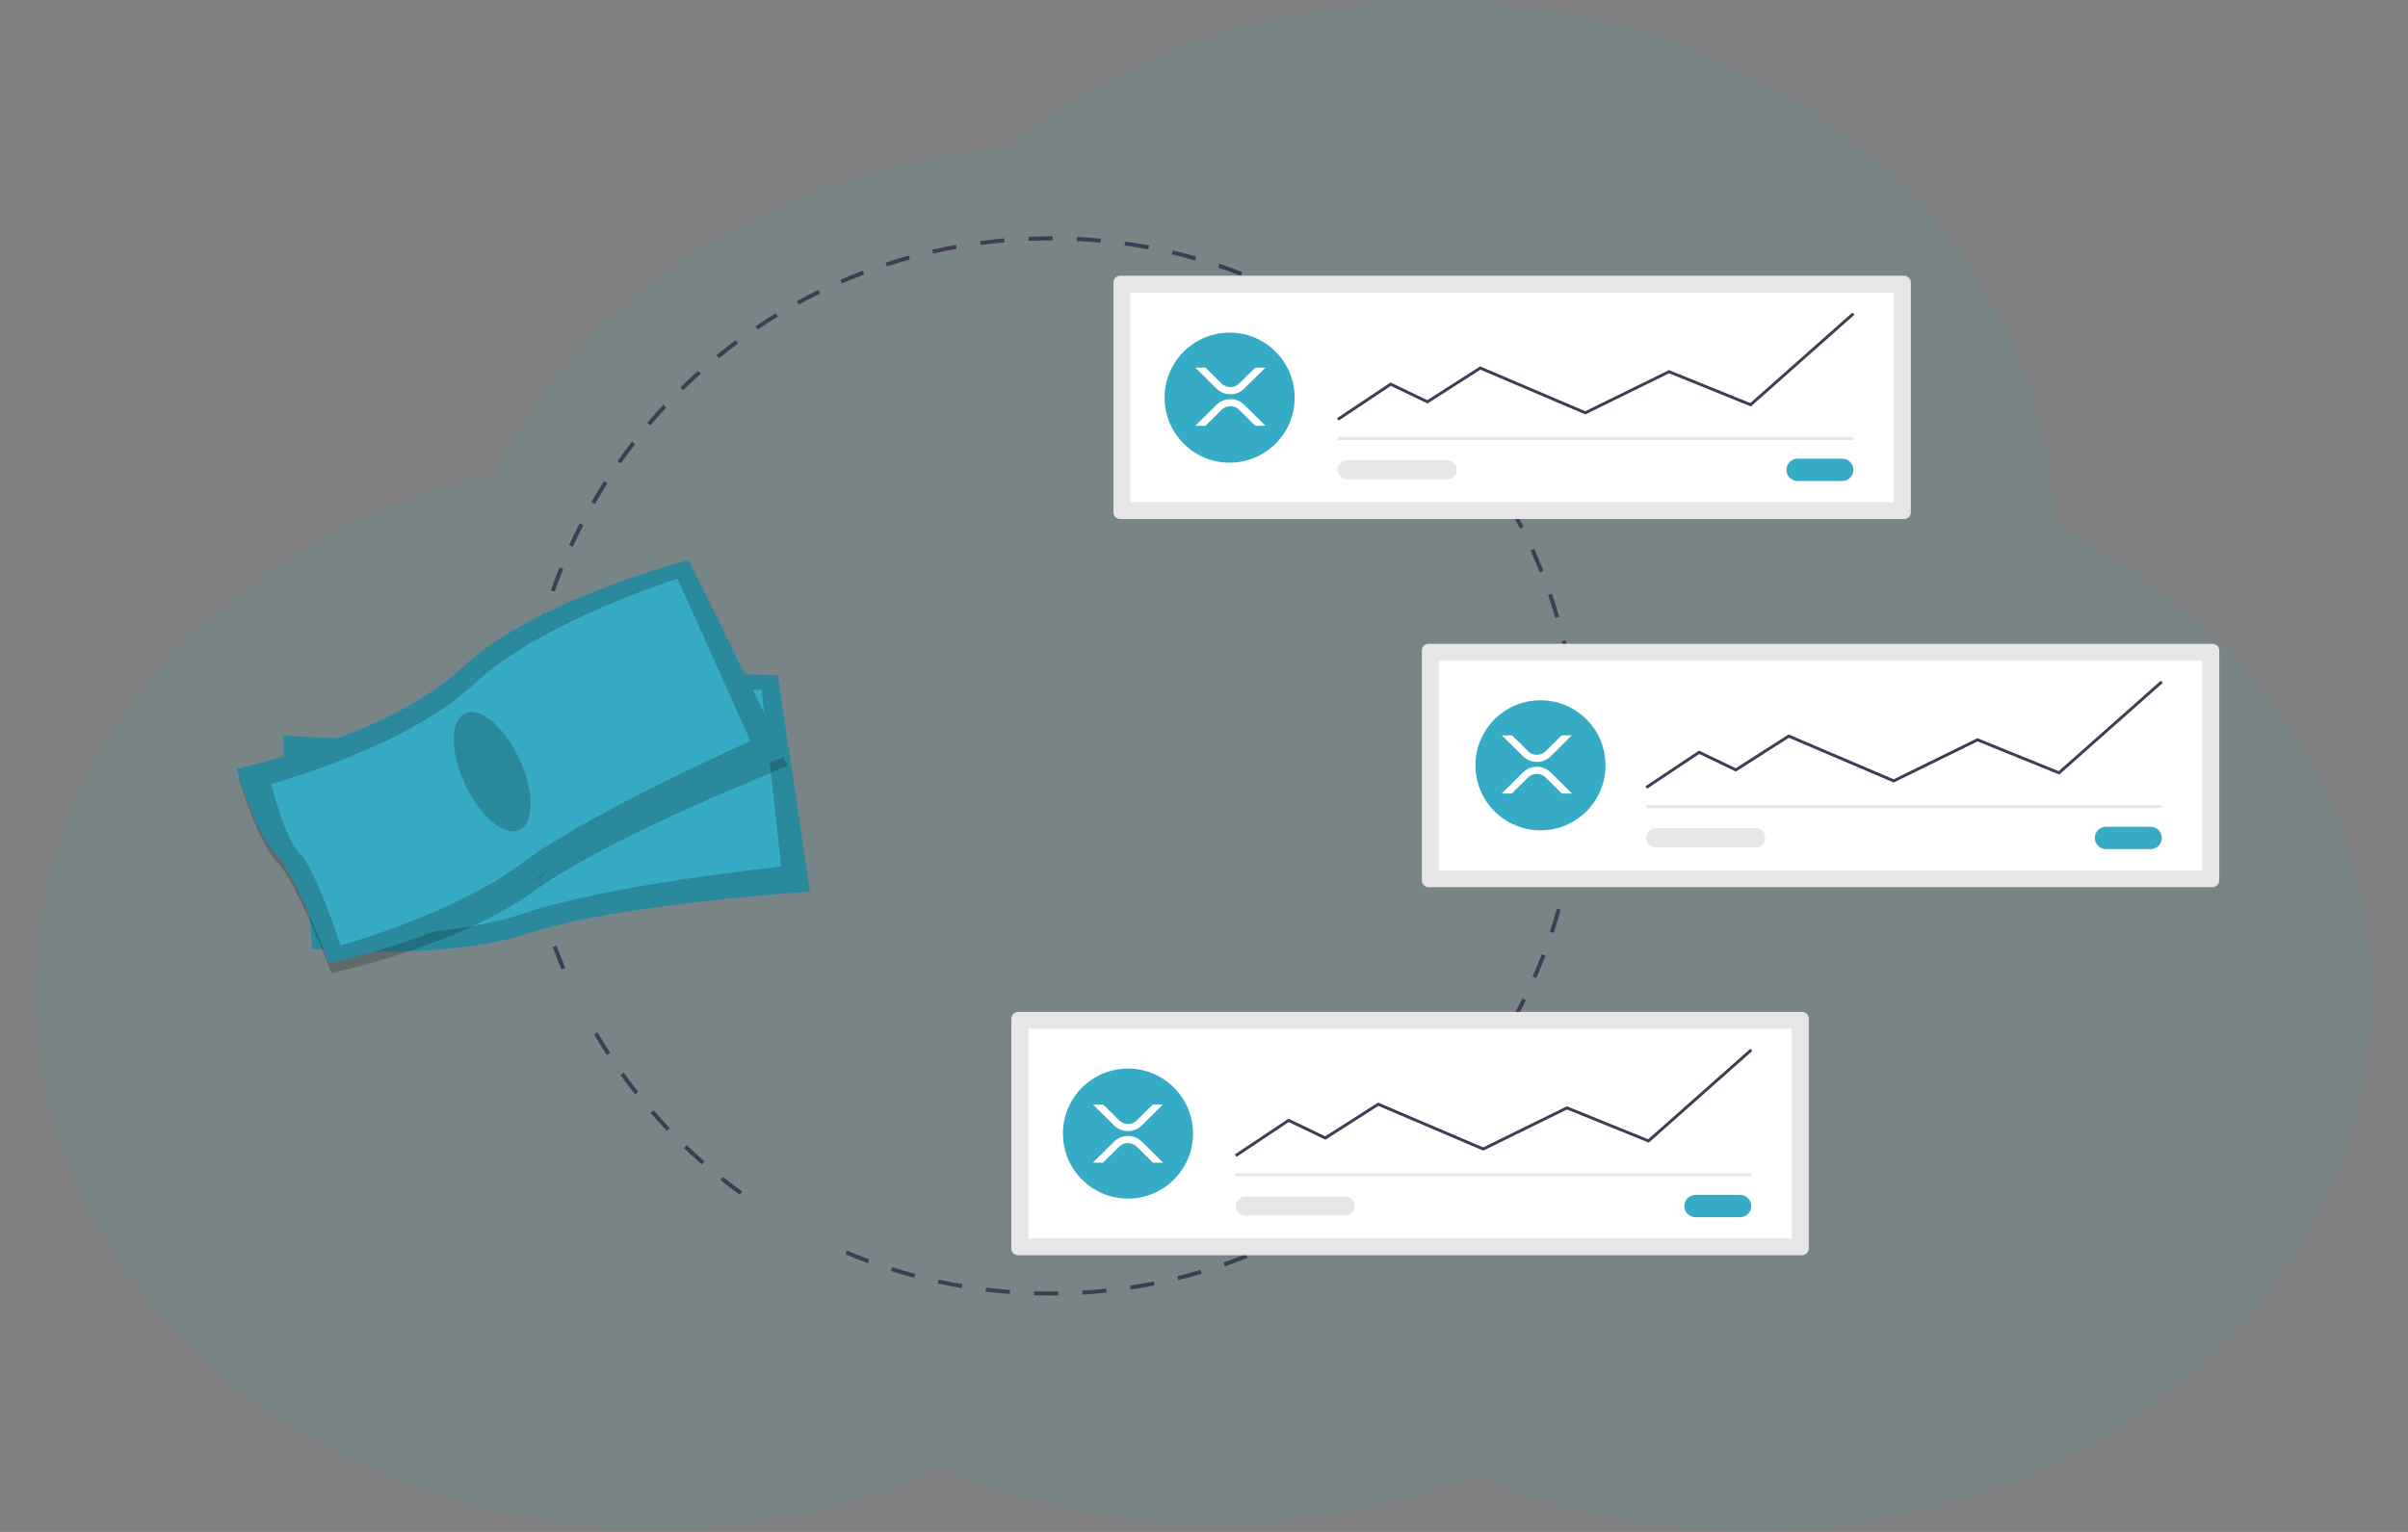 <svg width="550" height="350" viewBox="0 0 550 350" fill="none" xmlns="http://www.w3.org/2000/svg">
<rect x="0" y="0" width="550" height="350" fill="#808080" stroke="none"/>
<path opacity="0.1" d="M469.102 119.937C467.328 53.431 404.615 0 327.493 0C289.772 0 255.525 12.789 230.118 33.654C177.306 37.917 132.904 67.308 113 107.939C52.54 121.911 8 169.733 8 226.603C8 294.471 71.412 349.439 149.638 349.439C172.616 349.416 195.167 344.646 214.947 335.624C233.494 343.675 254.352 348.027 275.63 348.285C296.908 348.542 317.933 344.698 336.798 337.099C356.054 345.524 377.804 349.968 399.94 350C478.167 350 541.578 295.032 541.578 227.163C541.578 181.091 512.348 140.965 469.102 119.937Z" fill="#36ABC5"/>
<path d="M240 296C238.724 296 237.434 295.98 236.168 295.94L236.197 295.021C238.015 295.078 239.869 295.093 241.695 295.068L241.708 295.988C241.139 295.996 240.57 296 240 296ZM247.244 295.787L247.19 294.868C249.01 294.761 250.854 294.61 252.669 294.42L252.765 295.335C250.936 295.526 249.078 295.679 247.244 295.787ZM230.637 295.643C228.802 295.503 226.947 295.318 225.124 295.095L225.237 294.182C227.046 294.403 228.886 294.587 230.707 294.726L230.637 295.643ZM258.26 294.631L258.122 293.722C259.93 293.448 261.753 293.129 263.537 292.775L263.716 293.677C261.918 294.034 260.082 294.355 258.26 294.631ZM219.643 294.295C217.83 293.988 216 293.634 214.204 293.244L214.399 292.345C216.181 292.732 217.997 293.083 219.797 293.387L219.643 294.295ZM269.124 292.472L268.903 291.579C270.678 291.14 272.463 290.655 274.208 290.137L274.47 291.02C272.711 291.541 270.912 292.03 269.124 292.472ZM208.819 291.945C207.04 291.472 205.25 290.951 203.499 290.397L203.776 289.52C205.514 290.07 207.29 290.586 209.055 291.055L208.819 291.945ZM279.743 289.322L279.441 288.453C281.164 287.854 282.896 287.206 284.591 286.528L284.933 287.383C283.225 288.066 281.479 288.718 279.743 289.322ZM198.243 288.601C196.515 287.966 194.777 287.281 193.077 286.565L193.434 285.717C195.121 286.427 196.846 287.107 198.56 287.738L198.243 288.601ZM290.016 285.211L289.635 284.374C291.289 283.622 292.952 282.82 294.577 281.989L294.996 282.808C293.358 283.645 291.683 284.454 290.016 285.211ZM299.861 280.179L299.406 279.38C300.992 278.474 302.576 277.523 304.112 276.551L304.603 277.328C303.056 278.308 301.46 279.267 299.861 280.179ZM309.211 274.263L308.685 273.509C310.179 272.466 311.669 271.372 313.116 270.261L313.676 270.991C312.219 272.111 310.717 273.212 309.211 274.263ZM168.968 272.967C167.483 271.889 166 270.759 164.559 269.608L165.133 268.889C166.563 270.031 168.035 271.152 169.509 272.223L168.968 272.967ZM317.988 267.518L317.395 266.814C318.788 265.639 320.173 264.415 321.514 263.175L322.139 263.85C320.788 265.1 319.391 266.334 317.988 267.518ZM160.307 266.052C158.924 264.841 157.55 263.581 156.223 262.307L156.86 261.643C158.177 262.907 159.541 264.158 160.913 265.36L160.307 266.052ZM326.119 259.997L325.464 259.351C326.748 258.05 328.017 256.704 329.237 255.35L329.921 255.966C328.692 257.33 327.413 258.686 326.119 259.997ZM152.315 258.381C151.046 257.047 149.793 255.667 148.59 254.282L149.285 253.679C150.478 255.054 151.722 256.423 152.982 257.747L152.315 258.381ZM333.536 251.765L332.825 251.181C333.984 249.77 335.126 248.314 336.219 246.852L336.956 247.403C335.855 248.876 334.704 250.344 333.536 251.765ZM145.056 250.018C143.916 248.578 142.794 247.092 141.721 245.6L142.467 245.062C143.533 246.543 144.646 248.018 145.777 249.448L145.056 250.018ZM340.174 242.889L339.413 242.372C340.439 240.861 341.444 239.306 342.4 237.749L343.184 238.231C342.22 239.799 341.208 241.366 340.174 242.889ZM138.591 241.035C137.589 239.498 136.607 237.916 135.674 236.333L136.467 235.866C137.393 237.437 138.367 239.007 139.362 240.532L138.591 241.035ZM345.978 233.439L345.173 232.994C346.056 231.395 346.914 229.754 347.724 228.114L348.549 228.522C347.733 230.174 346.868 231.828 345.978 233.439ZM350.892 223.491L350.049 223.122C350.782 221.447 351.486 219.733 352.142 218.025L353.001 218.355C352.34 220.076 351.63 221.804 350.892 223.491ZM128.26 221.506C127.555 219.813 126.879 218.081 126.252 216.357L127.117 216.043C127.739 217.753 128.409 219.472 129.109 221.152L128.26 221.506ZM354.871 213.125L353.997 212.836C354.571 211.106 355.113 209.337 355.608 207.579L356.494 207.828C355.995 209.6 355.449 211.382 354.871 213.125ZM124.48 211.109C123.932 209.355 123.418 207.564 122.951 205.784L123.841 205.55C124.304 207.317 124.815 209.095 125.358 210.835L124.48 211.109ZM357.87 202.462L356.973 202.253C357.385 200.48 357.762 198.669 358.093 196.871L358.998 197.037C358.665 198.849 358.285 200.674 357.87 202.462ZM121.67 200.394C121.286 198.597 120.939 196.766 120.637 194.951L121.545 194.8C121.844 196.602 122.189 198.419 122.569 200.202L121.67 200.394ZM359.875 191.568L358.963 191.443C359.21 189.641 359.419 187.803 359.584 185.981L360.501 186.064C360.335 187.901 360.124 189.752 359.875 191.568ZM119.856 189.467C119.639 187.646 119.461 185.791 119.326 183.953L120.244 183.886C120.378 185.71 120.555 187.551 120.77 189.358L119.856 189.467ZM360.876 180.538L359.956 180.496C360.038 178.673 360.08 176.824 360.08 175H361C361 176.838 360.958 178.701 360.876 180.538ZM119.048 178.42C119.016 177.292 119 176.141 119 175C119 174.292 119.006 173.585 119.018 172.88L119.938 172.896C119.926 173.596 119.92 174.297 119.92 175C119.92 176.133 119.936 177.275 119.967 178.395L119.048 178.42ZM120.157 167.403L119.238 167.345C119.353 165.507 119.512 163.65 119.709 161.826L120.624 161.925C120.428 163.735 120.271 165.578 120.157 167.403ZM359.486 161.789C359.302 159.975 359.049 159.091 358.782 157.284L359.693 157.15C359.961 158.97 360.192 160.359 360.377 162.187L359.486 161.789ZM121.34 156.475L120.431 156.334C120.713 154.514 121.04 152.679 121.405 150.88L122.306 151.063C121.945 152.848 121.62 154.668 121.34 156.475ZM357.854 151.867C357.503 150.072 357.107 148.265 356.676 146.496L357.571 146.279C358.004 148.061 358.403 149.882 358.757 151.69L357.854 151.867ZM123.52 145.701L122.627 145.477C123.074 143.695 123.569 141.898 124.098 140.136L124.979 140.401C124.454 142.149 123.963 143.933 123.52 145.701ZM355.253 141.186C354.74 139.434 354.179 137.672 353.587 135.947L354.456 135.648C355.054 137.386 355.619 139.162 356.136 140.927L355.253 141.186ZM126.687 135.159L125.819 134.854C126.431 133.114 127.091 131.367 127.782 129.659L128.635 130.004C127.949 131.698 127.294 133.433 126.687 135.159ZM351.68 130.791C351.009 129.097 350.29 127.398 349.543 125.739L350.382 125.361C351.135 127.033 351.859 128.745 352.535 130.451L351.68 130.791ZM130.817 124.946L129.981 124.562C130.75 122.889 131.568 121.21 132.412 119.574L133.23 119.996C132.392 121.62 131.58 123.285 130.817 124.946ZM347.177 120.789C346.353 119.165 345.481 117.537 344.583 115.952L345.384 115.499C346.288 117.096 347.167 118.736 347.997 120.373L347.177 120.789ZM135.868 115.163L135.07 114.704C135.988 113.11 136.956 111.514 137.947 109.962L138.723 110.457C137.739 111.998 136.778 113.581 135.868 115.163ZM341.771 111.236C340.798 109.688 339.78 108.146 338.745 106.653L339.5 106.129C340.544 107.633 341.57 109.187 342.55 110.747L341.771 111.236ZM141.79 105.888L141.038 105.358C142.099 103.854 143.208 102.354 144.335 100.901L145.062 101.465C143.944 102.907 142.843 104.395 141.79 105.888ZM335.512 102.211C334.403 100.759 333.248 99.315 332.079 97.92L332.784 97.329C333.962 98.735 335.126 100.19 336.243 101.653L335.512 102.211ZM148.532 97.197L147.831 96.6C149.022 95.202 150.262 93.811 151.519 92.464L152.192 93.092C150.945 94.428 149.713 95.809 148.532 97.197ZM328.454 93.789C327.218 92.443 325.935 91.11 324.643 89.826L325.292 89.173C326.594 90.467 327.886 91.811 329.131 93.166L328.454 93.789ZM156.033 89.159L155.39 88.501C156.706 87.213 158.067 85.941 159.436 84.718L160.049 85.405C158.69 86.618 157.339 87.881 156.033 89.159ZM320.657 86.039C319.302 84.811 317.903 83.599 316.5 82.438L317.087 81.729C318.5 82.899 319.91 84.12 321.275 85.358L320.657 86.039ZM164.231 81.838L163.65 81.124C165.073 79.966 166.544 78.823 168.022 77.727L168.57 78.466C167.103 79.553 165.643 80.688 164.231 81.838ZM173.056 75.297L172.543 74.534C174.066 73.509 175.634 72.505 177.203 71.55L177.681 72.337C176.124 73.284 174.568 74.28 173.056 75.297ZM182.436 69.591L181.994 68.784C183.606 67.902 185.258 67.047 186.905 66.241L187.31 67.068C185.675 67.867 184.035 68.716 182.436 69.591ZM293.485 67.459C291.848 66.644 290.17 65.856 288.5 65.117L288.872 64.276C290.555 65.02 292.246 65.814 293.895 66.636L293.485 67.459ZM192.292 64.771L191.926 63.926C193.61 63.197 195.333 62.496 197.046 61.846L197.372 62.706C195.672 63.352 193.963 64.046 192.292 64.771ZM283.411 63.007C281.707 62.346 279.963 61.715 278.228 61.133L278.521 60.261C280.269 60.848 282.026 61.483 283.743 62.149L283.411 63.007ZM202.555 60.873L202.269 59.999C204.018 59.426 205.802 58.886 207.571 58.395L207.817 59.281C206.061 59.769 204.291 60.304 202.555 60.873ZM272.976 59.505C271.221 59.005 269.431 58.539 267.656 58.12L267.867 57.225C269.657 57.647 271.46 58.116 273.229 58.62L272.976 59.505ZM213.147 57.934L212.942 57.037C214.735 56.627 216.561 56.254 218.37 55.928L218.533 56.833C216.738 57.157 214.926 57.527 213.147 57.934ZM262.278 56.983C260.486 56.647 258.661 56.347 256.853 56.093L256.981 55.182C258.802 55.438 260.642 55.74 262.448 56.078L262.278 56.983ZM223.965 55.982L223.843 55.069C225.664 54.827 227.517 54.622 229.349 54.462L229.429 55.379C227.611 55.538 225.773 55.74 223.965 55.982ZM251.393 55.454C249.58 55.283 247.735 55.151 245.909 55.063L245.954 54.144C247.794 54.233 249.653 54.365 251.479 54.538L251.393 55.454ZM234.915 55.026L234.877 54.107C236.568 54.036 238.291 54.001 240 54L240.416 54.001L240.414 54.921L240 54.92C238.304 54.921 236.593 54.956 234.915 55.026Z" fill="#3F3D56"/>
<path d="M232.54 231.197C232.131 231.198 231.74 231.36 231.451 231.649C231.163 231.937 231 232.329 231 232.737V285.248C231 285.656 231.163 286.048 231.451 286.336C231.74 286.625 232.131 286.787 232.54 286.788H411.594C412.002 286.787 412.393 286.625 412.682 286.336C412.971 286.048 413.133 285.656 413.133 285.248V232.737C413.133 232.329 412.971 231.937 412.682 231.649C412.393 231.36 412.002 231.198 411.594 231.197L232.54 231.197Z" fill="#E6E6E6"/>
<path d="M234.857 282.929H409.274V235.055H234.857V282.929Z" fill="white"/>
<path d="M387.258 272.998C386.923 272.998 386.591 273.063 386.282 273.191C385.972 273.319 385.69 273.507 385.453 273.744C385.216 273.981 385.028 274.262 384.9 274.572C384.771 274.881 384.705 275.213 384.705 275.548C384.705 275.884 384.771 276.215 384.9 276.525C385.028 276.835 385.216 277.116 385.453 277.353C385.69 277.59 385.972 277.777 386.282 277.905C386.591 278.033 386.923 278.099 387.258 278.099H397.46C398.136 278.099 398.785 277.83 399.263 277.352C399.741 276.873 400.01 276.225 400.01 275.548C400.01 274.872 399.741 274.223 399.263 273.745C398.785 273.267 398.136 272.998 397.46 272.998H387.258Z" fill="#36ABC5"/>
<path d="M400.011 268.051H282.25V268.722H400.011V268.051Z" fill="#E6E6E6"/>
<path d="M257.633 273.847C265.837 273.847 272.488 267.197 272.488 258.993C272.488 250.789 265.837 244.139 257.633 244.139C249.43 244.139 242.779 250.789 242.779 258.993C242.779 267.197 249.43 273.847 257.633 273.847Z" fill="#36ABC5"/>
<path d="M282.436 264.306L282.064 263.747L294.301 255.589L302.693 259.617L314.763 251.906L338.773 262.148L357.893 252.755L376.459 260.282L399.789 239.619L400.234 240.121L376.593 261.061L357.919 253.49L338.792 262.885L314.825 252.662L302.739 260.384L294.356 256.36L282.436 264.306Z" fill="#3F3D56"/>
<path d="M284.432 273.348C284.145 273.347 283.861 273.403 283.596 273.513C283.331 273.622 283.091 273.783 282.888 273.985C282.685 274.188 282.524 274.428 282.414 274.693C282.305 274.958 282.248 275.242 282.248 275.528C282.248 275.815 282.305 276.099 282.414 276.364C282.524 276.628 282.685 276.869 282.888 277.071C283.091 277.274 283.331 277.435 283.596 277.544C283.861 277.653 284.145 277.71 284.432 277.709H307.246C307.824 277.708 308.378 277.478 308.786 277.069C309.194 276.661 309.424 276.106 309.424 275.528C309.424 274.951 309.194 274.396 308.786 273.987C308.378 273.578 307.824 273.348 307.246 273.348H284.432Z" fill="#E6E6E6"/>
<path d="M263.307 252.348H265.628L260.799 257.127C259.955 257.959 258.818 258.425 257.633 258.425C256.449 258.425 255.312 257.959 254.468 257.127L249.639 252.348H251.96L255.629 255.979C256.163 256.505 256.883 256.801 257.634 256.801C258.384 256.801 259.104 256.505 259.638 255.979L263.307 252.348ZM251.93 265.638H249.609L254.468 260.829C255.312 259.998 256.449 259.532 257.634 259.532C258.818 259.532 259.956 259.998 260.799 260.829L265.658 265.638H263.337L259.638 261.978C259.104 261.451 258.384 261.156 257.634 261.156C256.883 261.156 256.163 261.451 255.629 261.978L251.93 265.638Z" fill="white"/>
<path d="M255.856 63C255.448 63.001 255.057 63.163 254.768 63.452C254.479 63.74 254.317 64.131 254.316 64.54V117.051C254.317 117.459 254.479 117.85 254.768 118.139C255.057 118.428 255.448 118.59 255.856 118.59H434.91C435.318 118.59 435.71 118.428 435.998 118.139C436.287 117.85 436.449 117.459 436.45 117.051V64.54C436.449 64.131 436.287 63.74 435.998 63.452C435.71 63.163 435.318 63.001 434.91 63L255.856 63Z" fill="#E6E6E6"/>
<path d="M258.174 114.731H432.591V66.857H258.174V114.731Z" fill="white"/>
<path d="M410.576 104.799C409.899 104.799 409.251 105.068 408.772 105.546C408.294 106.024 408.025 106.673 408.025 107.349C408.025 108.026 408.294 108.674 408.772 109.152C409.251 109.631 409.899 109.899 410.576 109.899H420.777C421.453 109.899 422.102 109.631 422.58 109.152C423.059 108.674 423.327 108.026 423.327 107.349C423.327 106.673 423.059 106.024 422.58 105.546C422.102 105.068 421.453 104.799 420.777 104.799H410.576Z" fill="#36ABC5"/>
<path d="M423.327 99.853H305.566V100.525H423.327V99.853Z" fill="#E6E6E6"/>
<path d="M280.854 105.708C289.058 105.708 295.708 99.058 295.708 90.854C295.708 82.65 289.058 76 280.854 76C272.65 76 266 82.65 266 90.854C266 99.058 272.65 105.708 280.854 105.708Z" fill="#36ABC5"/>
<path d="M305.751 96.106L305.379 95.548L317.616 87.39L326.007 91.418L338.077 83.707L338.24 83.776L362.087 93.949L381.207 84.556L399.774 92.083L423.103 71.42L423.548 71.922L399.907 92.862L381.233 85.291L362.107 94.687L338.14 84.463L326.054 92.185L317.67 88.16L305.751 96.106Z" fill="#3F3D56"/>
<path d="M307.746 105.15C307.168 105.151 306.614 105.381 306.206 105.79C305.798 106.199 305.568 106.753 305.568 107.331C305.568 107.909 305.798 108.463 306.206 108.872C306.614 109.281 307.168 109.511 307.746 109.512H330.56C331.139 109.512 331.693 109.282 332.102 108.873C332.511 108.464 332.741 107.91 332.741 107.331C332.741 106.753 332.511 106.198 332.102 105.789C331.693 105.38 331.139 105.15 330.56 105.15H307.746Z" fill="#E6E6E6"/>
<path d="M326.297 147.098C325.889 147.098 325.498 147.26 325.209 147.549C324.921 147.838 324.758 148.229 324.758 148.637V201.149C324.758 201.557 324.921 201.948 325.209 202.237C325.498 202.525 325.889 202.688 326.297 202.688H505.352C505.76 202.688 506.151 202.525 506.44 202.237C506.728 201.948 506.891 201.557 506.891 201.149V148.637C506.891 148.229 506.728 147.838 506.44 147.549C506.151 147.26 505.76 147.098 505.352 147.098L326.297 147.098Z" fill="#E6E6E6"/>
<path d="M328.617 198.831H503.034V150.957H328.617V198.831Z" fill="white"/>
<path d="M481.019 188.898C480.343 188.898 479.694 189.167 479.216 189.645C478.737 190.124 478.469 190.772 478.469 191.449C478.469 192.125 478.737 192.774 479.216 193.252C479.694 193.73 480.343 193.999 481.019 193.999H491.22C491.897 193.999 492.545 193.73 493.024 193.252C493.502 192.774 493.771 192.125 493.771 191.449C493.771 190.772 493.502 190.124 493.024 189.645C492.545 189.167 491.897 188.898 491.22 188.898H481.019Z" fill="#36ABC5"/>
<path d="M493.771 183.951H376.01V184.622H493.771V183.951Z" fill="#E6E6E6"/>
<path d="M351.854 189.708C360.058 189.708 366.708 183.058 366.708 174.854C366.708 166.65 360.058 160 351.854 160C343.65 160 337 166.65 337 174.854C337 183.058 343.65 189.708 351.854 189.708Z" fill="#36ABC5"/>
<path d="M376.197 180.204L375.824 179.646L388.061 171.488L396.453 175.516L408.522 167.804L408.686 167.874L432.532 178.046L451.653 168.654L470.219 176.181L493.549 155.518L493.994 156.02L470.353 176.959L451.679 169.389L432.552 178.784L408.586 168.561L396.499 176.282L388.116 172.258L376.197 180.204Z" fill="#3F3D56"/>
<path d="M378.191 189.248C377.612 189.248 377.057 189.478 376.648 189.887C376.24 190.296 376.01 190.85 376.01 191.429C376.01 192.007 376.24 192.562 376.648 192.971C377.057 193.38 377.612 193.61 378.191 193.61H401.005C401.583 193.61 402.138 193.38 402.547 192.971C402.956 192.562 403.185 192.007 403.185 191.429C403.185 190.85 402.956 190.296 402.547 189.887C402.138 189.478 401.583 189.248 401.005 189.248H378.191Z" fill="#E6E6E6"/>
<path d="M356.698 168H359.019L354.189 172.78C353.345 173.611 352.208 174.077 351.024 174.077C349.839 174.077 348.702 173.611 347.858 172.78L343.03 168H345.351L349.019 171.631C349.554 172.158 350.274 172.453 351.024 172.453C351.774 172.453 352.495 172.158 353.029 171.631L356.698 168ZM345.321 181.291H343L347.859 176.482C348.703 175.65 349.84 175.184 351.024 175.184C352.209 175.184 353.346 175.65 354.19 176.482L359.049 181.291H356.728L353.029 177.63C352.495 177.104 351.774 176.808 351.024 176.808C350.274 176.808 349.554 177.104 349.019 177.63L345.321 181.291Z" fill="white"/>
<path d="M286.698 84H289.019L284.189 88.779C283.345 89.611 282.208 90.077 281.024 90.077C279.839 90.077 278.702 89.611 277.858 88.779L273.03 84H275.351L279.019 87.631C279.554 88.158 280.274 88.453 281.024 88.453C281.774 88.453 282.495 88.158 283.029 87.631L286.698 84ZM275.321 97.291H273L277.859 92.482C278.703 91.65 279.84 91.184 281.024 91.184C282.209 91.184 283.346 91.65 284.19 92.482L289.049 97.291H286.728L283.029 93.63C282.495 93.104 281.774 92.808 281.024 92.808C280.274 92.808 279.554 93.104 279.019 93.63L275.321 97.291Z" fill="white"/>
<path d="M64.738 167.998C64.738 167.998 64.484 183.781 67.282 188.974C70.081 194.167 71.28 216.758 71.28 216.758C71.28 216.758 100.616 219.792 121.058 213.124C141.501 206.455 184.999 203.728 184.999 203.728L177.669 154.325C177.669 154.325 141.455 152.003 120.855 161.828C100.254 171.652 64.738 167.998 64.738 167.998Z" fill="#36ABC5"/>
<path opacity="0.2" d="M64.738 167.998C64.738 167.998 64.484 183.781 67.282 188.974C70.081 194.167 71.28 216.758 71.28 216.758C71.28 216.758 100.616 219.792 121.058 213.124C141.501 206.455 184.999 203.728 184.999 203.728L177.669 154.325C177.669 154.325 141.455 152.003 120.855 161.828C100.254 171.652 64.738 167.998 64.738 167.998Z" fill="black"/>
<path d="M71.231 173.764C71.231 173.764 70.314 186.786 72.616 190.947C74.918 195.108 75.025 213.683 75.025 213.683C75.025 213.683 101.426 214.908 120.206 208.516C138.986 202.123 178.45 197.977 178.45 197.977L173.966 157.576C173.966 157.576 141.312 157.24 122.254 166.238C103.196 175.235 71.231 173.764 71.231 173.764Z" fill="#36ABC5"/>
<path opacity="0.1" d="M121.965 201.12C125.721 200.652 127.953 193.742 126.95 185.686C125.946 177.629 122.087 171.478 118.331 171.946C114.574 172.414 112.343 179.324 113.346 187.38C114.35 195.436 118.208 201.587 121.965 201.12Z" fill="black"/>
<path opacity="0.2" d="M157.816 130.258C157.816 130.258 122.635 139.161 106.045 154.833C89.454 170.505 54.529 177.925 54.529 177.925C54.529 177.925 59.13 193.023 63.386 197.107C67.642 201.192 75.713 222.328 75.713 222.328C75.713 222.328 104.564 216.211 121.972 203.587C139.38 190.962 179.95 175.018 179.95 175.018L157.816 130.258Z" fill="black"/>
<path d="M54 175.666C54 175.666 58.599 190.765 62.851 194.85C67.103 198.934 75.178 220.068 75.178 220.068C75.178 220.068 104.033 213.954 121.442 201.329C138.852 188.704 179.419 172.766 179.419 172.766L157.285 128C157.285 128 122.106 136.903 105.515 152.575C88.925 168.247 54 175.666 54 175.666Z" fill="#36ABC5"/>
<path opacity="0.2" d="M54 175.666C54 175.666 58.599 190.765 62.851 194.85C67.103 198.934 75.178 220.068 75.178 220.068C75.178 220.068 104.033 213.954 121.442 201.329C138.852 188.704 179.419 172.766 179.419 172.766L168.352 150.383L157.285 128C157.285 128 122.106 136.903 105.515 152.575C88.925 168.247 54 175.666 54 175.666Z" fill="black"/>
<path d="M61.943 179.162C61.943 179.162 65.067 191.839 68.536 195.092C72.005 198.344 77.803 215.987 77.803 215.987C77.803 215.987 103.305 209.05 119.217 197.203C135.13 185.356 171.421 169.317 171.421 169.317L154.756 132.229C154.756 132.229 123.576 141.926 108.198 156.338C92.82 170.751 61.943 179.162 61.943 179.162Z" fill="#36ABC5"/>
<path opacity="0.2" d="M118.629 189.629C122.06 188.031 122.064 180.77 118.637 173.41C115.209 166.051 109.649 161.38 106.217 162.978C102.786 164.576 102.782 171.837 106.21 179.197C109.637 186.556 115.197 191.227 118.629 189.629Z" fill="black"/>
</svg>
